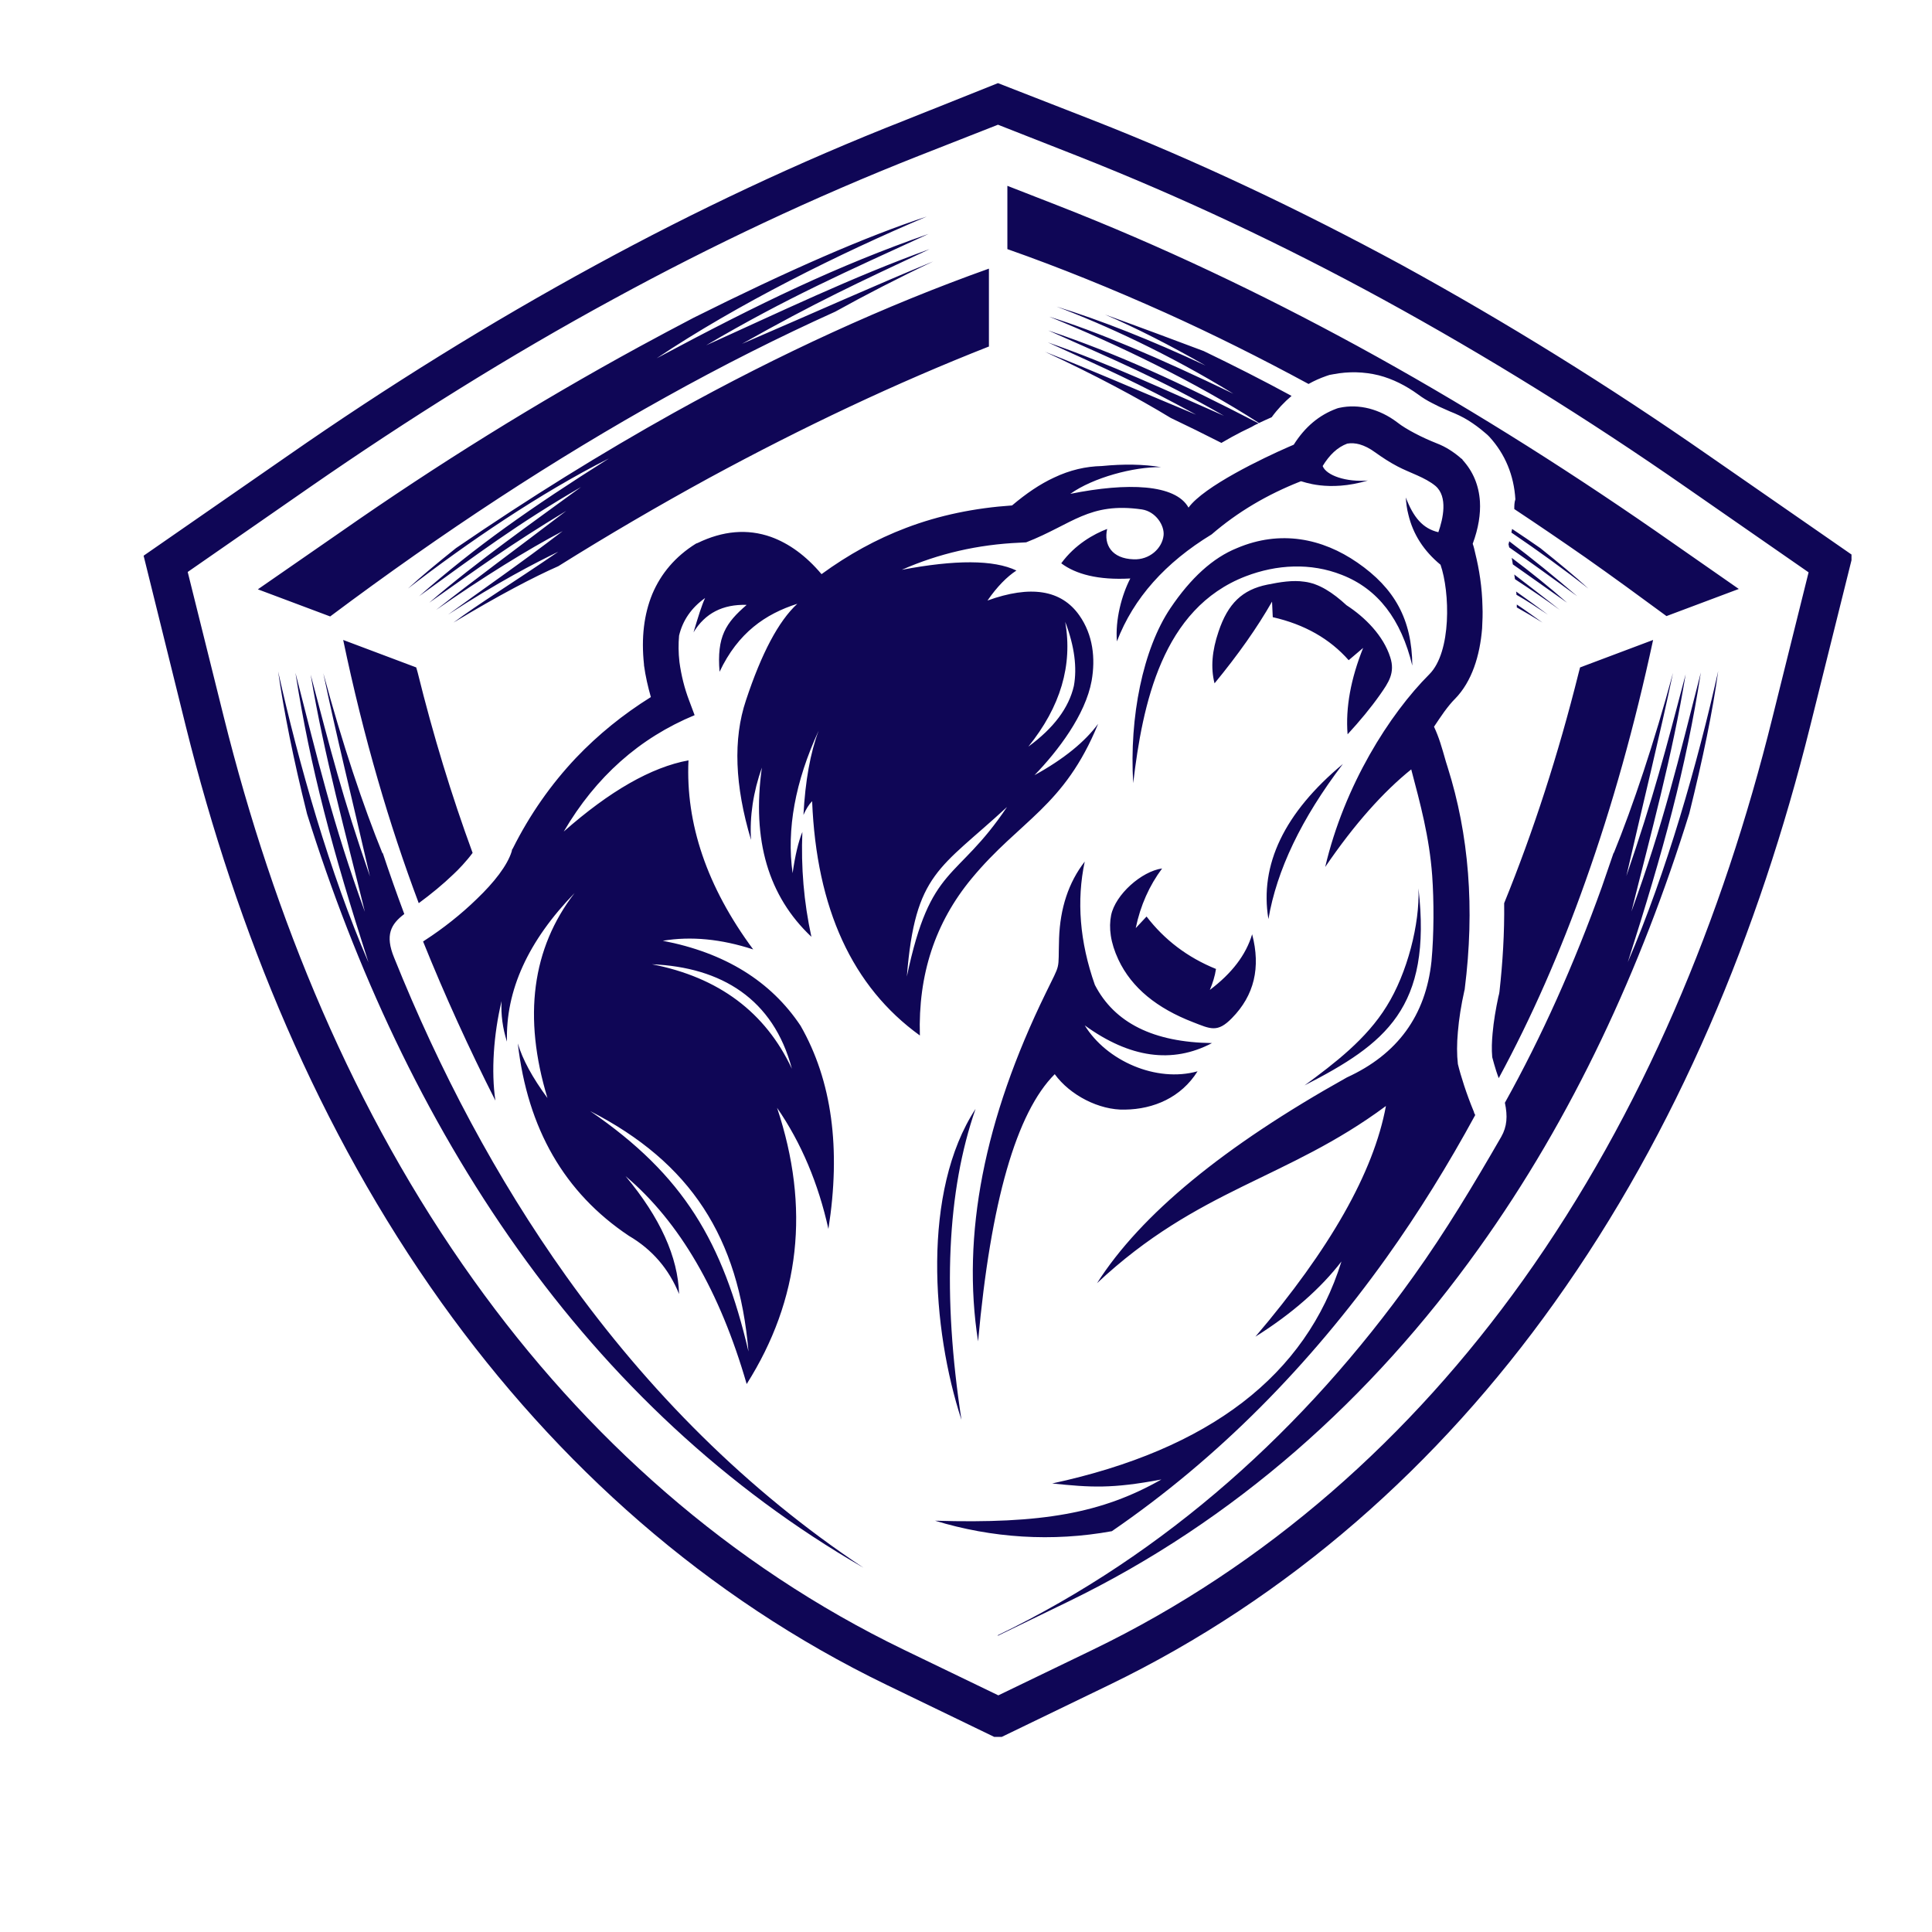 <svg xmlns="http://www.w3.org/2000/svg" xmlns:xlink="http://www.w3.org/1999/xlink" width="500" zoomAndPan="magnify" viewBox="0 0 375 375" height="500" preserveAspectRatio="xMidYMid meet" version="1.0"><defs><clipPath id="dad5b4e12b"><path d="M 27.875 16.129 L 359.375 16.129 L 359.375 337.129 L 27.875 337.129 Z M 27.875 16.129 " clip-rule="nonzero"/></clipPath></defs><g clip-path="url(#dad5b4e12b)"><path fill="#0f0656" d="M 50.051 114.387 L 64.086 119.652 C 86.121 103.16 107.809 88.984 129.141 77.125 C 140.23 70.949 151.246 65.402 162.125 60.492 C 167.949 57.262 174.336 53.965 181.145 50.738 C 170.055 55.297 158.336 60.562 144.02 66.738 C 158.336 58.668 166.547 54.875 180.441 48.352 C 165.281 53.824 151.105 60.703 137.07 67.02 C 152.793 57.754 164.371 52.703 180.23 45.402 C 162.547 51.578 147.668 58.738 127.457 69.543 C 143.176 59.016 162.969 49.191 179.879 42.035 C 168.09 45.895 153 52.492 134.613 61.684 C 131.105 63.508 127.598 65.402 124.09 67.297 C 104.156 78.176 84.859 90.176 66.262 103.16 Z M 246.199 178.391 C 247.812 168.918 252.586 158.883 260.656 148.285 C 249.285 157.758 244.445 167.863 246.199 178.391 Z M 269.148 195.305 C 273.148 188.918 275.605 179.305 275.324 172.426 C 277.988 195.656 268.938 202.602 253.219 210.672 C 259.043 206.391 265.219 201.691 269.148 195.305 Z M 189.355 215.234 C 178.898 231.234 180.863 258.043 186.617 275.59 C 182.898 251.309 183.809 231.164 189.355 215.234 Z M 219.953 152.004 C 219.18 139.16 221.848 125.969 227.18 118.039 C 231.109 112.211 235.391 108.281 240.094 106.387 C 248.516 102.809 256.656 104.492 263.465 109.195 C 270.691 114.18 274.059 120.215 274.129 129.195 C 271.953 120.215 267.465 114.316 260.445 111.582 C 254.41 109.195 247.812 109.547 241.777 111.863 C 225.566 118.109 221.777 136.637 219.953 152.004 Z M 264.586 125.758 C 262.199 131.723 261.148 137.336 261.566 142.531 C 263.953 139.934 266.059 137.406 267.883 134.809 C 269.5 132.496 270.832 130.602 269.848 127.582 C 268.516 123.371 264.938 119.793 261.359 117.477 C 258.691 115.02 256.023 113.266 253.219 112.914 C 250.902 112.562 248.445 112.984 245.988 113.477 C 241.145 114.457 238.34 117.125 236.516 122.598 C 235.25 126.32 234.969 129.617 235.742 132.637 C 240.305 127.09 244.023 121.828 246.902 116.773 L 247.043 119.793 C 253.219 121.195 258.129 124.004 261.777 128.145 Z M 217.074 186.25 C 215.531 182.953 215.18 180.074 215.672 177.621 C 216.512 173.621 221.566 169.129 225.566 168.566 C 223.109 171.863 221.355 175.723 220.445 180.145 L 222.547 177.898 C 225.988 182.391 230.48 185.832 236.023 188.074 C 235.812 189.48 235.391 190.812 234.828 192.145 C 239.109 188.918 241.848 185.34 243.039 181.34 C 244.727 187.797 243.461 193.199 239.109 197.621 C 236.305 200.496 234.969 199.727 231.531 198.391 C 224.652 195.727 219.672 191.797 217.074 186.25 Z M 205.566 182.109 C 205.777 176.285 207.391 171.305 210.547 167.234 C 208.934 174.812 209.566 182.812 212.512 191.164 C 216.305 198.531 223.883 202.32 235.25 202.461 C 227.531 206.531 219.25 205.34 210.547 199.023 C 214.758 205.902 224.445 210.184 232.445 207.938 C 229.285 212.988 223.953 215.305 218.34 215.375 C 213.355 215.516 207.672 212.566 204.723 208.496 C 197.285 215.938 192.301 233.199 189.844 260.359 C 186.617 239.727 191.039 217.199 202.969 192.777 C 205.988 186.531 205.355 188.777 205.566 182.109 Z M 208.441 133.125 C 209.074 129.617 208.582 125.477 206.758 120.703 C 208.23 129.125 205.848 137.195 199.602 144.918 C 204.512 141.336 207.461 137.406 208.441 133.125 Z M 176.02 189.551 C 180.652 167.512 185.637 171.305 195.461 156.637 C 182.406 168.707 177.633 169.34 176.02 189.551 Z M 126.543 187.164 C 139.527 189.691 148.582 196.496 153.703 207.445 C 150.125 193.902 140.02 187.727 126.543 187.164 Z M 114.543 215.656 C 132.789 228.148 140.301 241.133 145.281 262.324 C 143.387 240.219 134.125 225.691 114.543 215.656 Z M 230.691 98.527 C 233.707 94.387 245.145 88.914 250.129 86.738 C 250.48 86.598 250.762 86.457 251.113 86.316 C 253.285 82.879 256.023 80.562 259.461 79.301 L 259.672 79.23 L 259.953 79.16 C 261.918 78.738 263.812 78.809 265.777 79.301 C 267.602 79.789 269.43 80.633 271.184 81.965 C 272.164 82.738 273.359 83.441 274.691 84.141 C 276.023 84.844 277.43 85.477 278.832 86.035 C 279.746 86.387 280.586 86.809 281.359 87.301 C 282.129 87.789 282.902 88.352 283.605 88.984 L 283.816 89.125 L 283.887 89.266 C 285.922 91.512 287.043 94.176 287.254 97.336 C 287.395 99.793 286.973 102.527 285.852 105.547 C 286.059 106.105 286.199 106.738 286.34 107.371 C 287.113 110.457 287.676 114.039 287.746 117.688 C 287.816 119.09 287.746 120.562 287.676 121.969 C 287.254 127.23 285.711 132.285 282.41 135.652 L 282.27 135.793 C 281.781 136.285 281.078 137.125 280.305 138.18 C 279.676 139.09 278.973 140.074 278.34 141.055 C 279.324 143.16 279.816 144.918 280.656 147.863 L 281.008 148.988 C 283.043 155.441 284.375 162.25 284.938 169.48 C 285.5 176.637 285.289 184.145 284.305 191.938 L 284.305 192.008 L 284.234 192.285 C 283.605 195.094 283.184 197.762 282.973 200.285 C 282.762 202.602 282.762 204.707 282.973 206.531 C 283.535 208.848 284.656 212.359 285.992 215.586 C 286.059 215.727 286.129 215.867 286.129 216.008 L 286.34 216.43 C 281.148 225.973 275.395 235.305 269.078 244.148 C 254.27 264.852 236.586 282.957 215.812 297.203 C 204.23 299.309 192.512 298.535 181.496 295.168 C 202.336 295.801 213.918 293.695 225.426 287.168 C 215.742 288.992 211.742 288.711 204.23 287.941 C 234.762 281.344 253.496 266.957 260.375 244.852 C 256.375 250.043 250.832 254.957 243.672 259.449 C 258.129 242.465 266.621 227.586 269.008 214.672 C 249.707 228.988 232.656 230.605 212.934 249.062 C 221.426 235.727 237.566 222.465 261.43 209.129 C 271.254 204.637 276.727 197.129 277.848 186.602 C 278.34 181.34 278.34 174.883 277.988 169.969 C 277.43 162.391 275.676 156.004 273.918 149.336 C 268.516 153.688 262.902 159.934 257.219 168.285 C 260.938 152.426 269.707 138.602 277.43 130.879 C 281.781 126.531 281.43 114.879 279.605 109.617 C 276.375 106.949 274.27 103.723 273.359 99.863 C 273.078 98.809 272.938 97.688 272.867 96.562 C 274.34 100.422 276.164 102.598 279.184 103.301 C 280.094 100.703 281.078 96.422 278.621 94.316 C 276.586 92.633 273.641 91.789 271.254 90.527 C 269.777 89.754 268.375 88.844 266.902 87.789 C 265.848 87.02 264.867 86.527 263.883 86.246 C 263.113 86.035 262.27 85.965 261.496 86.105 C 259.602 86.809 258.059 88.281 256.727 90.457 C 257.426 92.281 261.289 93.617 265.5 93.266 C 257.777 95.582 252.797 93.406 252.516 93.406 C 245.918 96 240.234 99.371 235.18 103.723 C 226.199 109.195 220.023 116.074 216.793 124.492 C 216.441 120.355 217.707 115.512 219.391 112.281 C 213.145 112.633 208.793 111.441 205.988 109.336 C 208.652 105.688 212.305 103.652 214.898 102.668 C 214.199 105.758 215.812 108.422 220.023 108.562 C 223.109 108.703 225.566 106.457 225.848 103.934 C 226.059 102.035 224.375 99.301 221.637 98.879 C 211.391 97.406 208.164 101.758 199.18 105.266 L 197.918 105.336 C 189.844 105.688 182.195 107.441 175.039 110.598 C 185.426 108.633 192.863 108.633 197.285 110.738 C 195.461 111.934 193.566 113.828 191.672 116.562 C 200.02 113.547 205.988 114.457 209.496 119.441 C 212.164 123.23 212.652 127.793 211.883 132.145 C 210.688 138.742 205.355 145.758 200.793 150.461 C 206.547 147.301 210.617 143.934 213.145 140.496 C 206.547 156.637 197.984 159.164 188.582 170.531 C 181.496 179.094 178.195 189.199 178.547 200.988 C 165.422 191.516 158.477 176.355 157.633 155.512 C 157.004 156.145 156.441 157.059 155.949 158.18 C 156.301 151.582 157.281 146.109 158.898 141.828 C 154.336 151.723 152.652 160.988 153.844 169.48 C 154.336 166.039 154.965 163.375 155.738 161.477 C 155.457 168.285 156.02 175.094 157.492 181.832 C 149.141 173.969 145.914 163.094 147.879 148.988 C 146.195 153.758 145.492 158.461 145.773 163.023 C 142.617 152.496 142.266 143.441 144.789 135.934 C 147.809 126.809 151.105 120.562 154.758 117.195 C 148.582 119.16 143.246 122.809 139.668 130.391 C 139.105 123.582 140.859 120.914 144.93 117.406 C 140.301 117.266 136.859 119.02 134.613 122.738 C 135.527 119.652 136.23 117.406 136.859 116.074 C 134.195 117.969 132.508 120.422 131.809 123.371 C 131.668 124.984 131.668 126.668 131.879 128.496 C 132.23 131.09 132.859 133.617 133.773 136.004 L 134.824 138.812 C 124.16 143.23 115.668 150.742 109.422 161.406 C 118.332 153.547 126.402 148.918 133.633 147.582 C 133.07 159.863 137.211 172.145 146.195 184.285 C 139.949 182.25 134.125 181.691 128.648 182.602 C 140.719 184.918 149.633 190.461 155.387 199.094 C 161.492 209.762 163.246 222.953 160.793 238.535 C 158.828 229.691 155.527 221.832 150.828 215.023 C 157.281 234.395 155.316 252.219 144.93 268.641 C 139.738 250.676 131.949 237.199 121.422 228.289 C 128.16 236.359 131.598 244.008 131.809 251.168 C 129.844 246.324 126.613 242.535 122.055 239.867 C 109.562 231.516 102.402 219.094 100.508 202.531 C 101.422 205.621 103.316 209.129 106.262 213.129 C 101.492 197.41 103.246 184.074 111.527 173.34 C 102.543 182.602 98.121 192.215 98.402 202.184 C 97.562 199.586 97.211 196.918 97.352 194.32 C 95.805 200.777 95.316 208.008 96.156 213.621 C 91.035 203.516 86.332 193.199 82.121 182.742 L 82.543 182.461 C 85.91 180.285 89.488 177.48 92.578 174.461 C 95.875 171.305 98.473 168.004 99.316 165.27 L 99.387 164.918 L 99.527 164.707 C 102.824 158.109 106.965 152.215 111.809 147.09 C 116.086 142.602 120.93 138.672 126.332 135.301 C 125.773 133.336 125.281 131.23 125 129.125 L 125 128.984 C 124.438 123.793 125 119.23 126.613 115.301 C 128.301 111.301 131.105 108.004 135.035 105.547 L 135.176 105.477 L 135.387 105.406 C 140.301 103.02 145.07 102.598 149.633 104.211 C 153.141 105.477 156.441 107.863 159.457 111.441 C 164.652 107.652 170.125 104.633 175.879 102.457 C 182.336 100 189.215 98.598 196.441 98.105 C 199.18 95.793 201.848 93.965 204.582 92.703 C 207.672 91.23 210.758 90.527 213.848 90.457 C 218.129 90.035 221.918 90.105 225.355 90.668 C 220.023 90.598 212.164 92.703 207.742 95.859 C 218.828 93.617 228.164 93.965 230.691 98.527 Z M 78.473 177.41 C 75.875 179.375 74.684 181.48 76.508 185.902 C 85.281 207.727 96.297 228.641 109.91 247.727 C 125.844 270.043 145.07 289.344 167.598 304.293 C 140.93 288.922 118.473 267.73 100.508 242.465 C 82.262 216.848 68.996 187.938 59.594 157.969 C 56.926 147.301 55.102 138.039 53.98 130.32 C 57.98 148.215 64.016 169.48 71.523 186.812 C 64.508 164.988 60.227 149.055 57.348 130.602 C 61.699 147.512 64.578 159.863 70.824 176.988 C 67.172 162.039 62.961 146.883 60.297 130.949 C 64.227 145.758 66.402 154.531 71.805 170.109 C 68.297 154.883 65.207 142.461 62.754 130.668 C 66.402 144.215 70.543 156.566 74.262 165.688 L 74.262 165.477 C 75.594 169.48 77 173.48 78.473 177.41 Z M 80.789 129.547 L 66.613 124.215 C 68.578 133.617 70.824 142.672 73.348 151.371 C 75.734 159.652 78.402 167.652 81.277 175.305 C 83.664 173.551 85.98 171.652 88.016 169.688 C 88.93 168.848 90.543 167.164 91.734 165.547 C 87.664 154.461 84.086 142.742 81.07 130.531 Z M 192.02 67.227 C 173.984 74.316 155.879 82.879 137.633 92.773 C 127.879 98.105 118.121 103.793 108.367 109.898 C 103.738 111.934 96.859 115.512 88.016 120.844 C 92.789 117.266 99.664 113.055 108.367 107.09 C 103.875 109.266 96.648 112.984 86.965 119.301 C 93.492 114.527 101.07 109.336 109.211 103.09 C 102.402 106.668 93.699 112.074 84.648 118.387 C 92.016 112.562 100.156 106.598 109.91 99.16 C 98.895 105.828 93.141 110.039 83.312 116.984 C 92.93 108.703 103.035 101.688 112.789 94.527 C 100.438 101.688 92.508 107.652 81.348 115.723 C 92.367 106.039 102.965 98.598 118.191 88.984 C 104.93 95.652 90.613 105.406 79.176 114.246 C 81.84 111.793 85 109.195 88.508 106.387 C 102.754 96.633 116.789 87.93 130.754 80.141 C 151.457 68.633 171.879 59.297 191.949 52.141 L 191.949 67.227 Z M 244.305 82.176 C 228.723 74.105 217.145 68.773 203.461 64.141 C 216.023 69.754 225.145 73.543 237.566 80.703 C 226.48 75.859 215.32 70.598 203.391 66.457 C 214.336 71.438 220.863 74.316 232.164 80.492 C 220.863 75.789 211.602 71.719 202.828 68.281 C 212.234 72.633 220.793 77.195 227.25 81.125 C 230.48 82.668 233.777 84.281 237.074 85.965 C 237.707 85.613 238.41 85.195 239.039 84.844 C 240.305 84.141 241.566 83.512 242.902 82.879 C 243.25 82.668 243.742 82.387 244.305 82.176 Z M 250.691 76.844 C 245.008 73.754 239.32 70.879 233.637 68.141 C 228.234 66.105 221.848 63.719 214.477 61.051 C 220.652 63.719 227.109 67.02 233.988 70.949 C 223.32 65.965 213.707 62.176 205.074 59.508 C 214.406 63.02 226.828 68.703 239.391 76.422 C 224.863 69.402 212.934 64.352 203.672 61.473 C 216.793 66.809 232.094 74.176 244.375 82.105 C 245.145 81.754 245.988 81.336 246.832 80.984 C 247.953 79.438 249.285 78.035 250.691 76.844 Z M 293.922 98.809 C 298.48 101.828 303.113 104.984 307.746 108.211 C 312.938 111.863 318.133 115.652 323.465 119.582 L 337.5 114.316 L 321.289 103.02 C 302.621 90.105 283.395 78.035 263.465 67.156 C 244.656 56.91 225.355 47.719 205.426 39.93 L 195.531 36.07 L 195.531 48.352 C 205.707 51.93 215.883 56.07 226.199 60.703 C 235.391 64.844 244.656 69.473 253.988 74.527 C 255.113 73.895 256.234 73.402 257.426 72.984 L 258.059 72.773 L 258.832 72.633 C 261.777 72.07 264.727 72.141 267.602 72.844 C 270.34 73.543 272.938 74.879 275.254 76.562 C 276.094 77.195 277.008 77.754 277.988 78.246 C 278.902 78.738 279.816 79.16 280.797 79.578 L 281.43 79.859 C 282.691 80.352 283.887 80.914 285.008 81.613 C 286.129 82.316 287.184 83.09 288.234 84 L 288.727 84.422 L 289.078 84.773 C 292.164 88.141 293.852 92.281 294.133 96.914 C 293.922 97.547 293.922 98.176 293.922 98.809 Z M 293.359 103.371 C 293.43 103.16 293.43 102.879 293.5 102.668 C 295.324 103.863 297.148 105.125 298.973 106.387 C 302.48 109.195 305.641 111.793 308.309 114.246 C 303.676 110.598 298.621 106.949 293.359 103.371 Z M 292.938 106.246 C 292.867 106.039 292.867 105.828 292.797 105.617 C 292.867 105.406 292.938 105.195 292.938 105.055 C 297.43 108.422 301.711 111.934 306.133 115.723 C 301.359 112.211 297.148 109.195 292.938 106.246 Z M 293.641 109.547 C 293.57 109.125 293.5 108.703 293.43 108.281 C 297.078 111.02 300.656 113.898 304.168 116.984 C 300.168 114.18 296.867 111.793 293.641 109.547 Z M 294.062 112.422 L 293.992 112.004 C 293.992 111.863 293.922 111.652 293.922 111.512 C 297.008 113.898 299.957 116.145 302.762 118.387 C 299.887 116.285 296.938 114.316 294.062 112.422 Z M 294.34 115.441 C 294.34 115.23 294.34 115.02 294.27 114.809 C 296.445 116.352 298.48 117.828 300.445 119.301 C 298.34 117.898 296.305 116.562 294.34 115.441 Z M 294.41 117.898 C 294.41 117.688 294.41 117.477 294.41 117.336 C 296.305 118.598 297.922 119.793 299.395 120.844 C 297.711 119.793 296.027 118.809 294.41 117.898 Z M 290.902 209.27 C 297.289 197.48 302.902 184.707 307.746 171.023 C 312.938 156.426 317.289 140.848 320.867 124.215 L 306.691 129.547 L 306.414 130.602 C 302.48 146.391 297.641 161.34 291.957 175.305 C 292.027 181.059 291.676 186.812 291.043 192.496 L 290.973 192.918 L 290.832 193.48 C 290.34 195.797 289.922 198.184 289.711 200.566 C 289.57 202.113 289.5 203.656 289.641 205.199 C 289.852 206.043 290.129 206.953 290.41 207.867 C 290.551 208.359 290.762 208.848 290.902 209.27 Z M 193.637 317.414 C 226.41 301.555 253.285 277.273 274.41 247.656 C 280.586 239.027 286.059 229.902 291.395 220.641 C 292.516 218.676 292.656 216.637 292.098 214.043 C 299.254 201.199 305.5 187.234 310.902 172.215 C 311.676 169.969 312.449 167.723 313.219 165.477 L 313.219 165.617 C 316.938 156.496 321.078 144.145 324.73 130.602 C 322.273 142.32 319.184 154.812 315.676 170.039 C 321.008 154.531 323.254 145.758 327.184 130.879 C 324.59 146.812 320.379 161.969 316.66 176.918 C 322.902 159.793 325.781 147.512 330.133 130.531 C 327.254 149.055 322.902 164.988 315.957 186.742 C 323.465 169.34 329.5 148.145 333.5 130.25 C 332.449 137.969 330.555 147.16 327.887 157.898 C 318.555 187.938 305.289 216.848 286.973 242.395 C 266.199 271.449 239.672 295.168 207.461 310.816 L 193.707 317.484 Z M 327.184 94.527 L 351.047 111.09 L 344.027 139.301 C 334.414 178.109 318.902 215.867 295.605 248.5 C 273.848 278.957 245.918 303.871 212.094 320.223 L 193.777 329.066 L 175.457 320.223 C 141.633 303.871 113.703 278.957 91.945 248.5 C 68.578 215.867 53.137 178.039 43.453 139.23 L 36.434 111.02 L 60.297 94.457 C 79.242 81.336 98.824 69.055 119.105 58.035 C 138.266 47.578 158.055 38.246 178.336 30.246 L 193.707 24.207 L 209.074 30.246 C 229.355 38.246 249.145 47.578 268.305 58.035 C 288.586 69.125 308.238 81.336 327.184 94.527 Z M 331.465 88.281 L 359.609 107.793 L 351.328 141.055 C 341.43 180.777 325.57 219.445 301.711 252.852 C 279.254 284.359 250.27 310.117 215.32 327.031 L 193.707 337.484 L 172.09 327.031 C 137.141 310.117 108.227 284.359 85.699 252.852 C 61.84 219.445 45.98 180.777 36.086 141.055 L 27.875 107.863 L 56.016 88.352 C 75.172 75.02 95.035 62.668 115.527 51.508 C 134.965 40.91 155.035 31.438 175.598 23.367 L 193.707 16.137 L 211.883 23.227 C 232.516 31.297 252.516 40.84 271.953 51.367 C 292.445 62.598 312.309 74.949 331.465 88.281 Z M 331.465 88.281 " fill-opacity="1" fill-rule="evenodd"/></g></svg>
